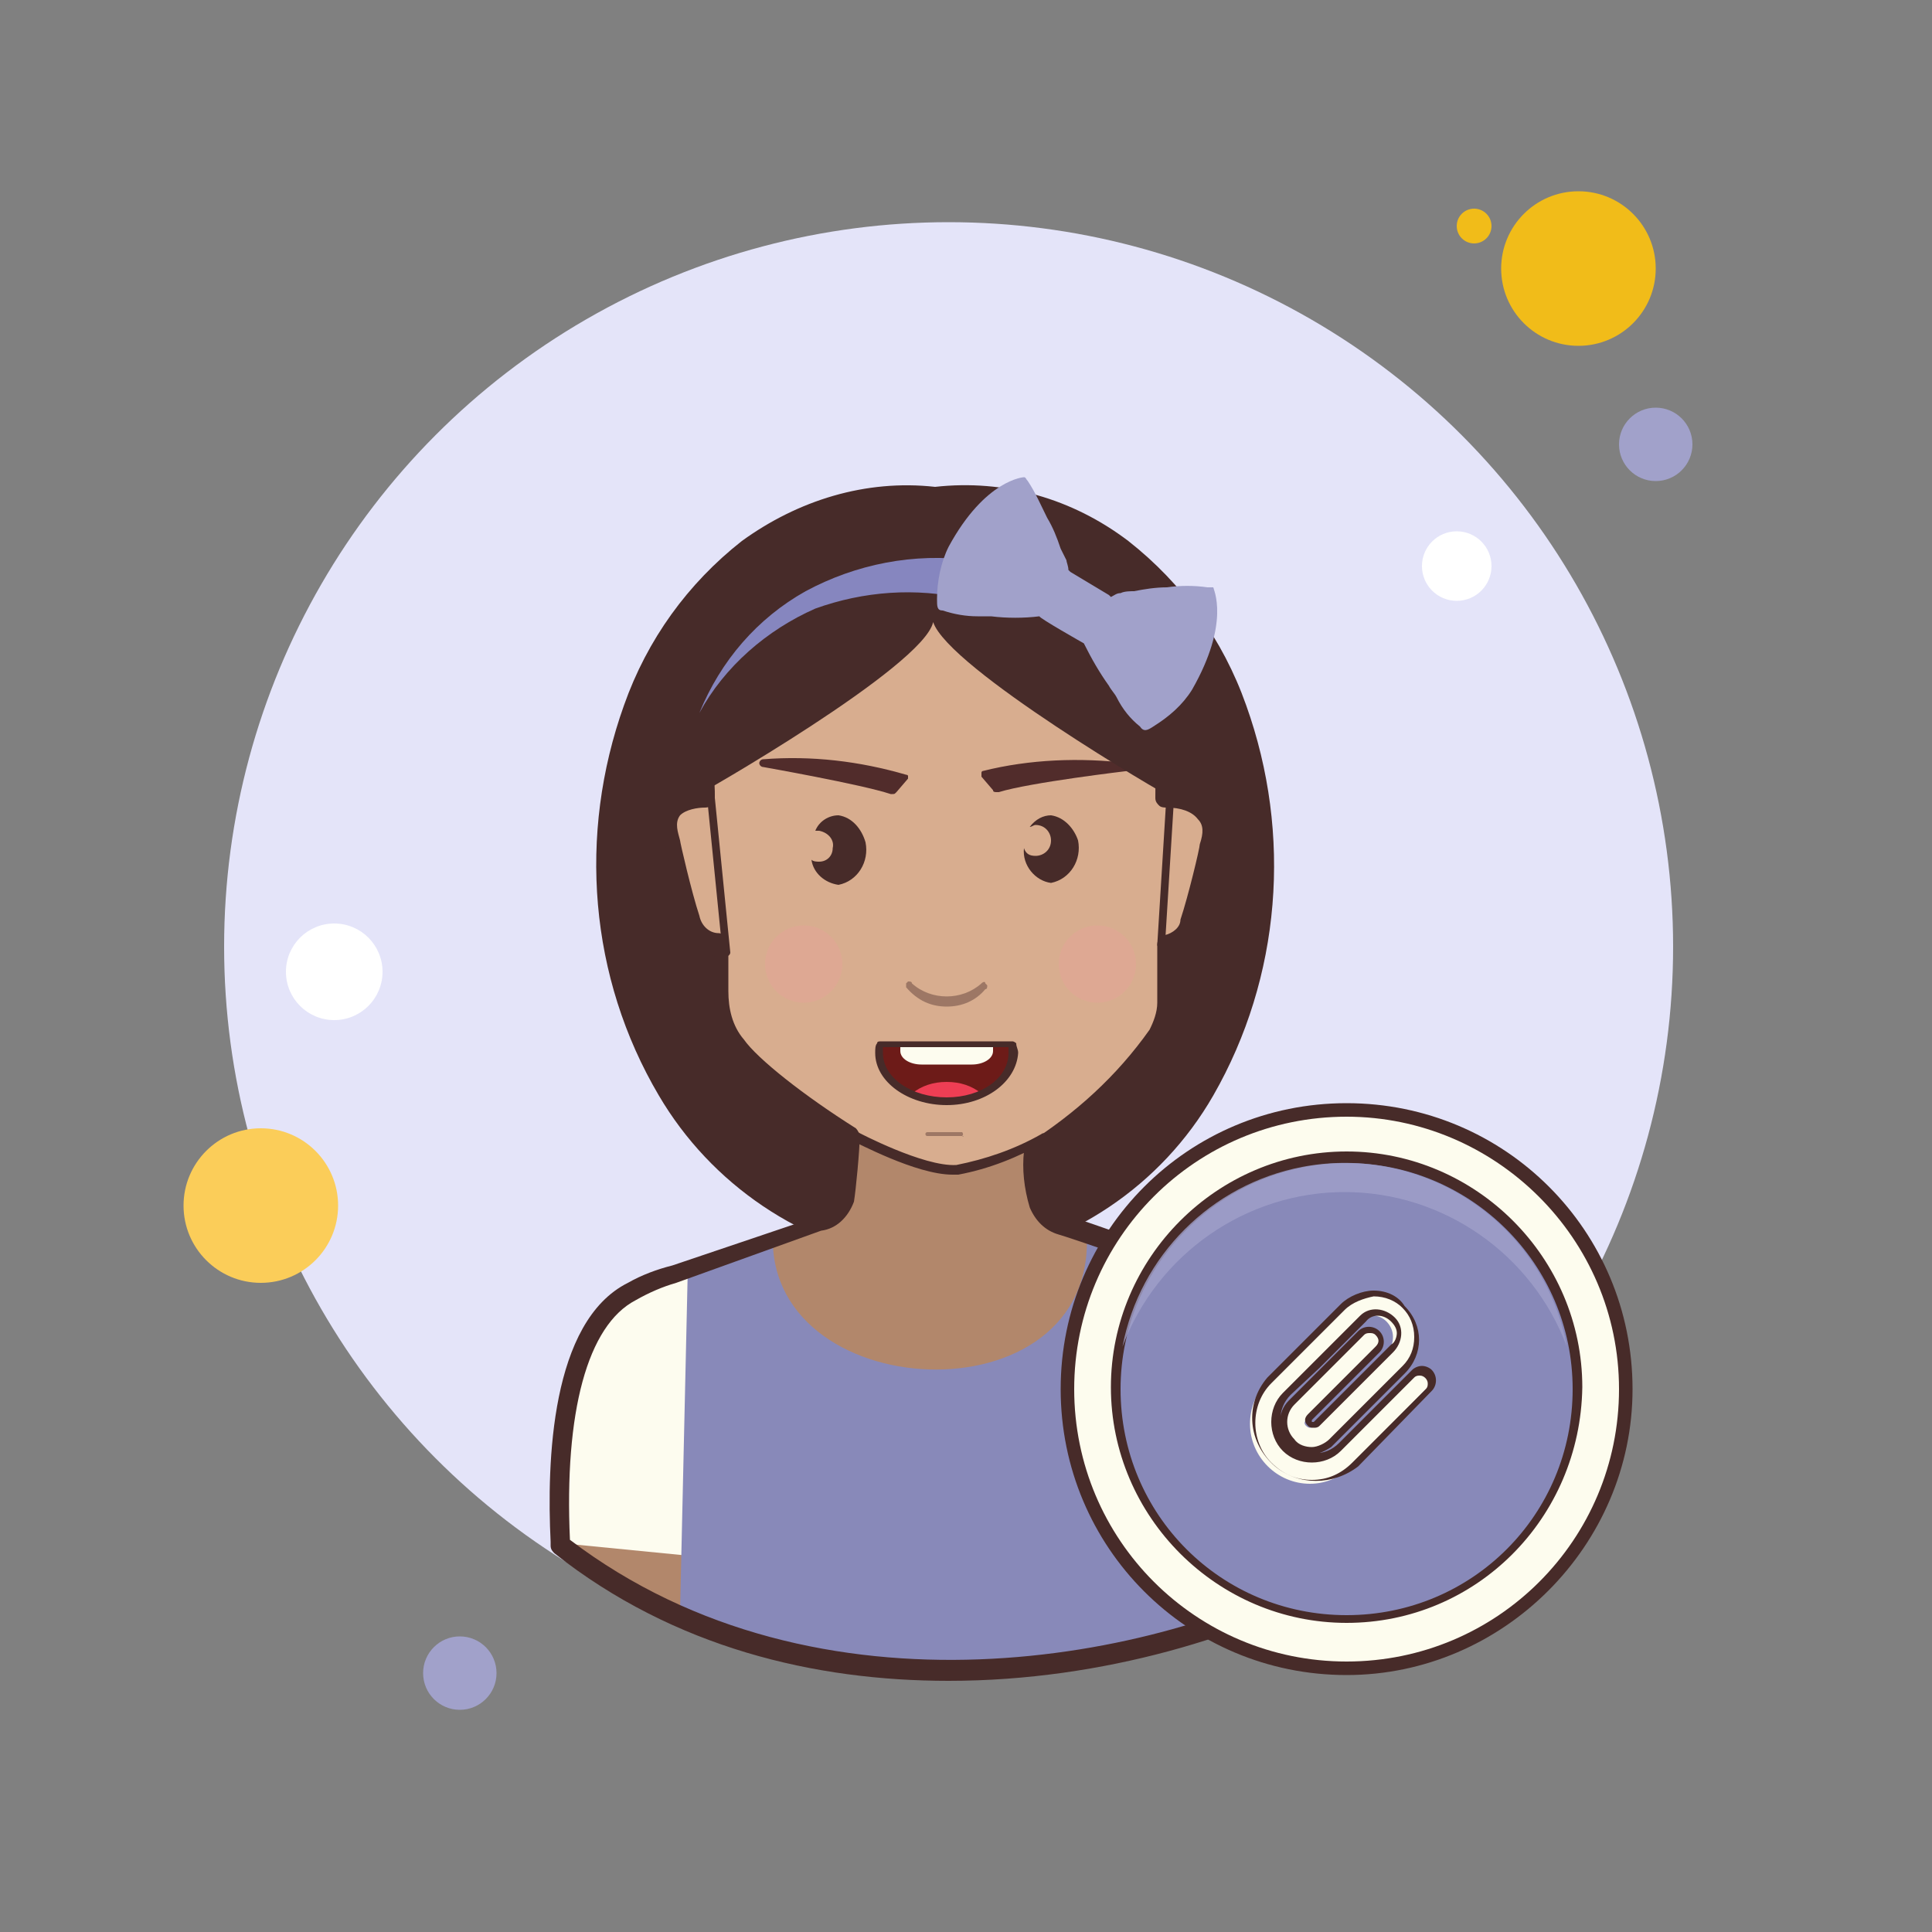 <svg xmlns="http://www.w3.org/2000/svg" xmlns:xlink="http://www.w3.org/1999/xlink" version="1.1" id="Layer_1" x="0px" y="0px" viewBox="0 0 100 100" style="enable-background:new 0 0 100 100;" xml:space="preserve">
<rect x="0" y="0" width="100" height="100" fill="#808080" stroke="none"/>
<title>women bubble attach</title>
<g>
	<g id="Warstwa_48">
		<g id="_grupa_">
			<circle style="fill:#FFFFFF;" cx="19.8" cy="55.7" r="0.9"></circle>
			<circle style="fill:#FFFFFF;" cx="78.9" cy="30.8" r="0.7"></circle>
			<circle style="fill:#F1BC19;" cx="76.3" cy="11.7" r="0.9"></circle>
			<circle style="fill:#F1BC19;" cx="20.3" cy="63.3" r="0.9"></circle>
			<circle style="fill:#E4E4F9;" cx="49.1" cy="49" r="37.5"></circle>
			<circle style="fill:#F1BC19;" cx="81.7" cy="13.9" r="4"></circle>
			<circle style="fill:#A1A1CA;" cx="85.7" cy="23" r="1.9"></circle>
			<circle style="fill:#FBCD59;" cx="76.7" cy="75.4" r="1.9"></circle>
			<circle style="fill:#FBCD59;" cx="13.5" cy="62.4" r="4"></circle>
			<circle style="fill:#A1A1CA;" cx="23.8" cy="86.6" r="1.9"></circle>
			<circle style="fill:#FFFFFF;" cx="75.4" cy="29.3" r="1.8"></circle>
			<circle style="fill:#FFFFFF;" cx="17.3" cy="50.3" r="2.5"></circle>
			<path style="fill:#472B29;" d="M64.5,36.5c-1.2-3.4-3.3-6.3-6.1-8.5c-2.9-2.2-6.4-3.2-10-2.8c-3.6-0.4-7.1,0.7-10,2.8     c-2.8,2.2-4.9,5.1-6.1,8.5c-2.4,6.7-1.8,14.1,1.8,20.2c2.7,4.6,7.4,7.8,12.8,8.6c0,0,0,0.1,0,0.1c0.5,0,1.1,0,1.6,0     c0.5,0,1,0,1.6,0v-0.1c5.3-0.8,10-3.9,12.7-8.6C66.3,50.6,66.9,43.2,64.5,36.5z M48.4,61.4c-3.2-9.3-3.2-19.4,0-28.7     C51.6,42,51.6,52.1,48.4,61.4z"></path>
			<path style="fill:#D8AD8F;" d="M60.4,41.3c0.1-1.5-0.3-2.8-0.2-3.6l0,0c-1.3-1.7-2.2-3.6-4-4.8c-2.1-1.3-4.4-2.2-6.8-2.8     c-5.7-1.4-11.3,2.7-13.1,8.1c0,0,0,0.1,0,0.1c0.2,1,0.3,2,0.4,2.9c-1.5,0-2.3,0.8-1.8,2.4c0,0,0.6,2.6,1,3.9     c0.1,0.7,0.8,1.2,1.5,1.2c0,0.8,0,1.7,0,2.5c0,1,0.3,2,0.9,2.8c1.5,2.2,9.2,7.2,11.1,7c3,0,9-5.1,10.6-7.7     c0.3-0.5,0.4-1.1,0.5-1.7c0-1,0-2,0-3c0.6-0.1,1.1-0.6,1.3-1.2c0.4-1.3,1-3.9,1-3.9C63.1,42.1,62,41.2,60.4,41.3z"></path>
			<path style="fill:#B2876B;" d="M65,66.8l-0.3-0.1l-0.6-0.2c-1.2-0.5-9.3-3.3-9.3-3.3c-0.6-0.2-1-0.6-1.2-1.1     c-0.2-0.9-0.3-1.9-0.2-2.9c-1.4,0.6-2.8,1.1-4.2,1.4c-1.9,0.2-5.2-2.3-5.2-2.3s-0.1,3-0.2,3.7c-0.2,0.6-0.7,1-1.3,1.1l-7.7,2.6     c-0.8,0.2-1.5,0.5-2.2,0.9c-1.6,1.1-2.8,2.8-3.3,4.7h0c0,0.2-0.1,0.4-0.1,0.6c-0.1,0.4-0.1,0.9-0.1,1.3C29,73.8,29,79.4,29,80     c8.4,5.8,12.3,6,22.9,6c4.6,0,13-3,17.1-4.5C68.5,72.1,69.3,68.1,65,66.8z"></path>
			<g style="opacity:0.3;">
				<g style="opacity:0.8;">
					<ellipse style="fill:#F4989E;" cx="41.6" cy="49.9" rx="2" ry="2"></ellipse>
				</g>
				<g style="opacity:0.8;">
					<ellipse style="fill:#F4989E;" cx="56.8" cy="49.9" rx="2" ry="2"></ellipse>
				</g>
			</g>
			<path style="fill:#472B29;" d="M37.6,49.5c-0.1,0-0.2-0.1-0.2-0.2l-0.8-8c0-0.1,0.1-0.2,0.2-0.2c0.1,0,0.2,0.1,0.2,0.2l0.8,8     C37.8,49.4,37.7,49.5,37.6,49.5C37.6,49.5,37.6,49.5,37.6,49.5z"></path>
			<path style="fill:#472B29;" d="M60.1,49.1C60.1,49.1,60.1,49.1,60.1,49.1c-0.1,0-0.2-0.1-0.2-0.2l0.5-8.1c0-0.1,0.1-0.2,0.2-0.2     c0.1,0,0.2,0.1,0.2,0.2l-0.5,8.1C60.3,49,60.2,49.1,60.1,49.1z"></path>
			<path style="fill:#6D1B18;" d="M45.6,54c0,0.2-0.1,0.3-0.1,0.5c0,1.4,1.5,2.5,3.5,2.5s3.5-1.1,3.5-2.5c0-0.2,0-0.3-0.1-0.5H45.6z     "></path>
			<path style="fill:#EE3E54;" d="M50.8,56.6C50.3,56.2,49.7,56,49,56c-0.7,0-1.3,0.2-1.8,0.6C48.3,57.1,49.7,57.1,50.8,56.6     L50.8,56.6z"></path>
			<path style="fill:#FDFCEF;" d="M46.6,54L46.6,54v0.4c0,0.4,0.5,0.7,1.1,0.7h2.6c0.6,0,1.1-0.3,1.1-0.7V54l0,0H46.6z"></path>
			<path style="fill:#472B29;" d="M49,57.2c-2,0-3.7-1.2-3.7-2.7c0-0.2,0-0.4,0.1-0.5c0-0.1,0.1-0.1,0.2-0.1h6.8     c0.1,0,0.2,0.1,0.2,0.1c0,0.2,0.1,0.3,0.1,0.5C52.6,56,51,57.2,49,57.2z M45.7,54.2c0,0.1,0,0.2,0,0.3c0,1.3,1.5,2.3,3.3,2.3     c1.8,0,3.2-1,3.2-2.3c0-0.1,0-0.2,0-0.3H45.7z"></path>
			<path style="fill:#FDFCEF;" d="M29.3,79.9l6.1,0.6l0.8-14.9c0,0-3.9,0.5-5.4,2.7C28.9,71,29.3,79.9,29.3,79.9z"></path>
			<path style="fill:#FDFCEF;" d="M68.8,80.2l-6.6,0.6l-1.4-15.8c0,0,4.8,1,6.4,3.2C69.3,71.1,68.8,80.2,68.8,80.2z"></path>
			<path style="fill:#8889B9;" d="M40,64c-0.2,9,17.4,9.6,16.2-0.7l4.9,1.7l1.5,19c-8.9,3.5-18.7,3.2-27.4-0.6l0.4-17.7L40,64z"></path>
			<path style="opacity:0.41;fill:#472B29;enable-background:new    ;" d="M49,52.1c0.8,0,1.5-0.3,2-0.9c0.1,0,0.1-0.1,0.1-0.2     c0,0,0,0-0.1-0.1l0,0c0-0.1-0.1-0.1-0.2,0c0,0,0,0,0,0c-1,0.9-2.6,0.9-3.6,0c0-0.1-0.1-0.1-0.2-0.1c0,0,0,0-0.1,0.1     c0,0.1,0,0.1,0,0.2C47.5,51.8,48.2,52.1,49,52.1z"></path>
			<path style="opacity:0.41;fill:#472B29;enable-background:new    ;" d="M49.8,58.8C49.9,58.9,49.9,58.8,49.8,58.8     C49.9,58.8,49.9,58.8,49.8,58.8c0.1-0.1,0-0.2,0-0.2h0h-1.8c0,0-0.1,0-0.1,0.1c0,0,0,0.1,0.1,0.1H49.8z"></path>
			<path style="fill:#512C2B;" d="M46.9,40.1c-2.4-0.7-4.9-1-7.4-0.8c-0.1,0-0.2,0.1-0.2,0.2c0,0.1,0.1,0.2,0.2,0.2     c0,0,5.1,0.9,6.6,1.4h0.1c0.1,0,0.1,0,0.2-0.1l0.6-0.7c0-0.1,0-0.1,0-0.2C47,40.2,47,40.1,46.9,40.1z"></path>
			<path style="fill:#512C2B;" d="M50.9,39.9c2.4-0.6,5-0.7,7.5-0.4c0.1,0,0.2,0.1,0.2,0.2c0,0.1-0.1,0.2-0.2,0.2     c0,0-5.1,0.6-6.7,1.1h-0.1c-0.1,0-0.2,0-0.2-0.1l-0.6-0.7c0-0.1,0-0.1,0-0.2C50.8,39.9,50.9,39.9,50.9,39.9z"></path>
			<path style="fill:#472B29;" d="M43.4,42.2c-0.5,0-1,0.3-1.2,0.8c0.1,0,0.1,0,0.2,0c0.5,0.1,0.8,0.5,0.7,0.9     c0,0.4-0.3,0.7-0.7,0.7c-0.1,0-0.3,0-0.4-0.1c0.1,0.7,0.7,1.2,1.4,1.3c1-0.2,1.6-1.2,1.4-2.2C44.6,42.9,44.1,42.3,43.4,42.2     L43.4,42.2z"></path>
			<path style="fill:#472B29;" d="M54.4,42.2c-0.4,0-0.8,0.2-1.1,0.6c0.1,0,0.2-0.1,0.3-0.1c0.5,0,0.8,0.4,0.8,0.8     c0,0.5-0.4,0.8-0.8,0.8c-0.3,0-0.5-0.1-0.6-0.4c-0.1,0.9,0.6,1.7,1.4,1.8c1-0.2,1.6-1.2,1.4-2.2C55.6,42.9,55.1,42.3,54.4,42.2z"></path>
			<path style="fill:#472B29;" d="M49.1,87c-6.9,0-14.2-1.7-20.4-6.6c-0.1-0.1-0.2-0.2-0.2-0.4c0,0,0-0.1,0-0.2     c-0.2-4.1,0-11.4,4-13.4c0.7-0.4,1.5-0.7,2.3-0.9l7.7-2.6c0.5-0.1,0.8-0.4,1-0.8c0.1-0.4,0.2-2,0.2-2.8c-2.3-1.5-4.9-3.4-5.8-4.7     c-0.6-0.9-1-2-0.9-3.1l0-2c-0.7-0.2-1.3-0.8-1.5-1.6c-0.4-1.2-1-3.8-1-3.9c-0.4-1.1-0.1-1.8,0.2-2.2c0.2-0.3,0.7-0.7,1.6-0.8     c0-0.2,0-0.3,0-0.5c-0.3-0.6-0.4-1.1-0.5-1.7c0-6.5,5.8-11.8,12.9-11.8c7.1,0,12.9,5.3,12.9,11.8c0,0.7-0.2,1.3-0.5,1.9     c0,0.1,0,0.2,0,0.3c0.8,0.1,1.5,0.4,1.9,1c0.3,0.4,0.6,1.1,0.2,2.1h0c-0.1,0.6-0.7,3-1,3.9c-0.1,0.6-0.6,1.2-1.2,1.4v2.6     c0,0.7-0.2,1.3-0.5,1.9c-1.8,2.4-3.9,4.4-6.4,6c0,0.8,0,1.5,0.2,2.3c0.1,0.3,0.5,0.6,0.9,0.7c0.4,0.1,8.1,2.8,9.3,3.3l0.9,0.3     c3.8,1.2,3.9,4.3,4.1,10.4c0,1.3,0.1,2.8,0.2,4.5c0,0.2-0.1,0.4-0.2,0.5C64.6,84.6,57.2,87,49.1,87z M29.5,79.7     c12.9,9.8,30.6,6.2,39,1.5c-0.1-1.6-0.1-3-0.2-4.2c-0.2-6.1-0.3-8.6-3.4-9.5c0,0,0,0,0,0L64,67.1c-1.2-0.5-9.1-3.2-9.2-3.2     c-0.7-0.2-1.2-0.7-1.5-1.4c-0.3-1-0.4-2-0.3-2.9c0-0.2,0.1-0.3,0.2-0.4c2.5-1.6,4.6-3.5,6.3-5.9c0.2-0.4,0.4-0.9,0.4-1.4v-3     c0-0.3,0.2-0.5,0.4-0.5c0.4-0.1,0.8-0.4,0.8-0.8c0.4-1.2,1-3.7,1-3.9c0.2-0.6,0.2-1-0.1-1.3c-0.3-0.4-0.9-0.6-1.6-0.6     c-0.1,0-0.3,0-0.4-0.1c-0.1-0.1-0.2-0.2-0.2-0.4c0-0.8,0-1.2,0.2-1.4c0.2-0.4,0.3-0.9,0.3-1.4c0-5.9-5.3-10.8-11.9-10.8     c-6.6,0-11.9,4.8-11.9,10.8c0,0.5,0.2,1,0.4,1.4c0,0,0,0.1,0,0.2c0.1,0.4,0.1,0.8,0.1,1.1c0,0.1,0,0.3-0.1,0.4s-0.2,0.2-0.4,0.2     c-0.4,0-1,0.1-1.3,0.4c-0.3,0.4-0.1,0.9,0,1.3c0,0.1,0.6,2.7,1,3.9c0.1,0.5,0.5,0.9,1,0.9c0,0,0,0,0,0c0.1,0,0.3,0.1,0.4,0.1     c0.1,0.1,0.1,0.2,0.1,0.4v2.5c0,0.9,0.2,1.8,0.8,2.5c0.7,1,3.1,2.9,5.8,4.6c0.1,0.1,0.2,0.3,0.2,0.4c0,0.7-0.2,2.8-0.3,3.4     c-0.3,0.8-0.9,1.4-1.7,1.5L35,66.4c-0.7,0.2-1.4,0.5-2.1,0.9C30.4,68.6,29.2,73.1,29.5,79.7C29.5,79.7,29.5,79.7,29.5,79.7z"></path>
			<path style="fill:#472B29;" d="M49.3,60.8c-1.9,0-5-1.7-5.1-1.7C44,59,44,58.8,44.1,58.7c0.1-0.1,0.2-0.2,0.3-0.1     c0,0,3.4,1.8,5.1,1.7c1.5-0.3,3-0.8,4.4-1.6c0.1-0.1,0.3,0,0.3,0.1c0.1,0.1,0,0.3-0.1,0.3c-1.4,0.8-2.9,1.4-4.5,1.7     C49.5,60.8,49.4,60.8,49.3,60.8z"></path>
			<path style="fill:#472B29;" d="M48.3,28.4c-4-1.3-15.4,4.1-12.3,12.8c0.1,0,11.8-6.7,12.3-9c0.8,2.4,12.1,9,12.2,9     C63.6,32.5,52.3,27.1,48.3,28.4z"></path>
			<path style="fill:#8686BF;" d="M50,31c-2.6-0.6-5.3-0.4-7.8,0.5c-2.5,1.1-4.7,3-6,5.4c1.1-2.7,3-4.9,5.5-6.3     c2.6-1.4,5.6-2,8.6-1.6L50,31z"></path>
			<path style="fill:#A1A1CA;" d="M62.8,30.4l-0.3,0c-0.7-0.1-1.4-0.1-2.1,0c-0.6,0-1.2,0.1-1.7,0.2c-0.2,0-0.5,0-0.7,0.1     c-0.2,0-0.3,0.1-0.5,0.2l-0.1-0.1l-1-0.6l-1-0.6l-0.1-0.1c0-0.2-0.1-0.4-0.1-0.5c-0.1-0.2-0.2-0.4-0.3-0.6     c-0.2-0.6-0.4-1.1-0.7-1.6c-0.3-0.6-0.6-1.3-1-1.9c-0.1-0.1-0.1-0.2-0.2-0.2c0,0-2,0.1-3.9,3.6c-0.4,0.8-0.6,1.8-0.6,2.7     c0,0.4,0,0.6,0.3,0.6c0.6,0.2,1.2,0.3,1.8,0.3c0.2,0,0.5,0,0.7,0c0.8,0.1,1.7,0.1,2.5,0c0,0.1,2.3,1.4,2.3,1.4     c0.4,0.8,0.8,1.5,1.3,2.2c0.1,0.2,0.3,0.4,0.4,0.6c0.3,0.6,0.7,1.1,1.2,1.5c0.2,0.3,0.4,0.2,0.7,0c0.8-0.5,1.5-1.1,2-1.9     C63.7,32.2,62.8,30.5,62.8,30.4z"></path>
		</g>
		<g>
			<circle style="fill:#FDFCEE;" cx="69.7" cy="71.9" r="14.4"></circle>
			<path style="fill:#472B29;" d="M69.7,86.7c-8.2,0-14.8-6.6-14.8-14.8c0-8.2,6.6-14.8,14.8-14.8s14.8,6.6,14.8,14.8     C84.5,80,77.8,86.7,69.7,86.7z M69.7,57.8c-7.8,0-14.1,6.3-14.1,14.1s6.3,14.1,14.1,14.1s14.1-6.3,14.1-14.1S77.4,57.8,69.7,57.8     z"></path>
		</g>
		<g>
			<circle style="fill:#8889B9;" cx="69.7" cy="71.9" r="11.9"></circle>
			<path style="fill:#472B29;" d="M69.7,84c-6.7,0-12.2-5.5-12.2-12.2c0-6.7,5.5-12.2,12.2-12.2s12.2,5.5,12.2,12.2     C81.8,78.6,76.4,84,69.7,84z M69.7,60.2c-6.4,0-11.7,5.2-11.7,11.7s5.2,11.7,11.7,11.7s11.7-5.2,11.7-11.7S76.1,60.2,69.7,60.2z"></path>
		</g>
		<path style="opacity:0.79;fill:#A1A1CA;enable-background:new    ;" d="M69.6,61.7c5.1,0,9.7,3.2,11.5,8    c-1.2-6.4-7.4-10.5-13.7-9.3c-4.7,0.9-8.4,4.6-9.3,9.3C59.9,64.9,64.5,61.7,69.6,61.7z"></path>
		<path style="fill:#FDFCEE;" d="M67.8,76.8c-1.7,0-3.1-1.4-3.1-3.1c0-0.8,0.3-1.6,0.9-2.2l3.8-3.8c0.4-0.4,1-0.7,1.6-0.7    c0.6,0,1.2,0.2,1.6,0.7c0.9,0.9,0.9,2.3,0,3.2l-3.8,3.8c-0.5,0.6-1.4,0.8-2,0.3s-0.8-1.4-0.3-2c0.1-0.1,0.2-0.2,0.3-0.3l3.6-3.6    c0.1-0.1,0.3-0.2,0.4-0.2c0.3,0,0.6,0.3,0.6,0.6c0,0.1-0.1,0.3-0.2,0.4l-3.6,3.6c-0.1,0.1-0.1,0.2,0,0.3c0,0,0,0,0,0    c0,0,0.1,0.1,0.2,0.1c0.1,0,0.1,0,0.2-0.1l3.8-3.8c0.2-0.2,0.3-0.5,0.3-0.8c0-0.6-0.5-1.1-1-1.1c0,0,0,0,0,0    c-0.3,0-0.6,0.1-0.8,0.3l-3.8,3.8c-0.8,0.7-0.9,1.9-0.2,2.7c0.7,0.8,1.9,0.9,2.7,0.2c0.1-0.1,0.2-0.2,0.2-0.2l3.8-3.8    c0.2-0.2,0.6-0.2,0.8,0c0,0,0,0,0,0c0.1,0.1,0.2,0.3,0.2,0.4c0,0.2-0.1,0.3-0.2,0.4L70,75.8C69.5,76.4,68.7,76.8,67.8,76.8z"></path>
		<path style="fill:#472B29;" d="M71.1,67.1c1.2,0,2.1,0.9,2.1,2.1c0,0.6-0.2,1.1-0.6,1.5l0,0l-3.8,3.8c-0.2,0.2-0.6,0.4-0.9,0.4    c-0.3,0-0.7-0.1-0.9-0.4c-0.5-0.5-0.5-1.3,0-1.8l3.6-3.6c0.1-0.1,0.2-0.1,0.3-0.1c0.1,0,0.2,0,0.3,0.1c0.2,0.2,0.2,0.4,0,0.6    l-2.7,2.7l-0.8,0.8c-0.2,0.2-0.2,0.4,0,0.6c0.1,0.1,0.2,0.1,0.3,0.1c0.1,0,0.2,0,0.3-0.1l0.8-0.8l1.8-1.8l1.2-1.2    c0.5-0.5,0.6-1.3,0.1-1.8s-1.3-0.6-1.8-0.1c0,0-0.1,0.1-0.1,0.1L69,69.5l-1.2,1.2l-1.4,1.4l0,0c-0.8,0.8-0.8,2.2,0,3s2.2,0.8,3,0    l0,0l1.4-1.4l2.4-2.4c0.1-0.1,0.2-0.1,0.3-0.1c0.2,0,0.4,0.2,0.4,0.4c0,0.1,0,0.2-0.1,0.3l-3.8,3.8c-0.6,0.6-1.3,0.9-2.1,0.9    c-0.8,0-1.5-0.3-2.1-0.9c-1.1-1.1-1.1-3,0-4.1c0,0,0,0,0,0l0,0l3.8-3.8l0,0C70,67.4,70.6,67.2,71.1,67.1 M71.1,66.8    c-0.6,0-1.3,0.3-1.7,0.7l-3.8,3.8l0,0c-1.2,1.4-1,3.4,0.4,4.6c1.2,1,3,1,4.3,0l3.8-3.9c0.3-0.3,0.3-0.8,0-1.1    c-0.1-0.1-0.3-0.2-0.5-0.2c-0.2,0-0.4,0.1-0.5,0.2l-2.4,2.4l-1.4,1.4c-0.7,0.7-1.8,0.7-2.5,0c-0.7-0.7-0.7-1.8,0-2.5l0,0l1.5-1.4    l1.2-1.2l1.2-1.2c0.3-0.4,0.9-0.4,1.3,0c0,0,0,0,0,0c0.2,0.2,0.3,0.4,0.3,0.6c0,0.2-0.1,0.5-0.3,0.6L70.6,71l-1.8,1.8l-0.8,0.8    c0,0,0,0-0.1,0l0,0c0,0,0-0.1,0-0.1l0.8-0.8l2.7-2.7c0.3-0.3,0.3-0.8,0-1.1c0,0,0,0,0,0c-0.3-0.3-0.8-0.3-1.1,0c0,0,0,0,0,0    l-3.6,3.6c-0.6,0.6-0.6,1.6,0,2.3c0.3,0.3,0.7,0.5,1.1,0.5c0.4,0,0.8-0.2,1.1-0.4l3.8-3.8c1-1,1-2.5,0-3.5    C72.4,67.1,71.8,66.8,71.1,66.8L71.1,66.8z"></path>
	</g>
</g>
</svg>